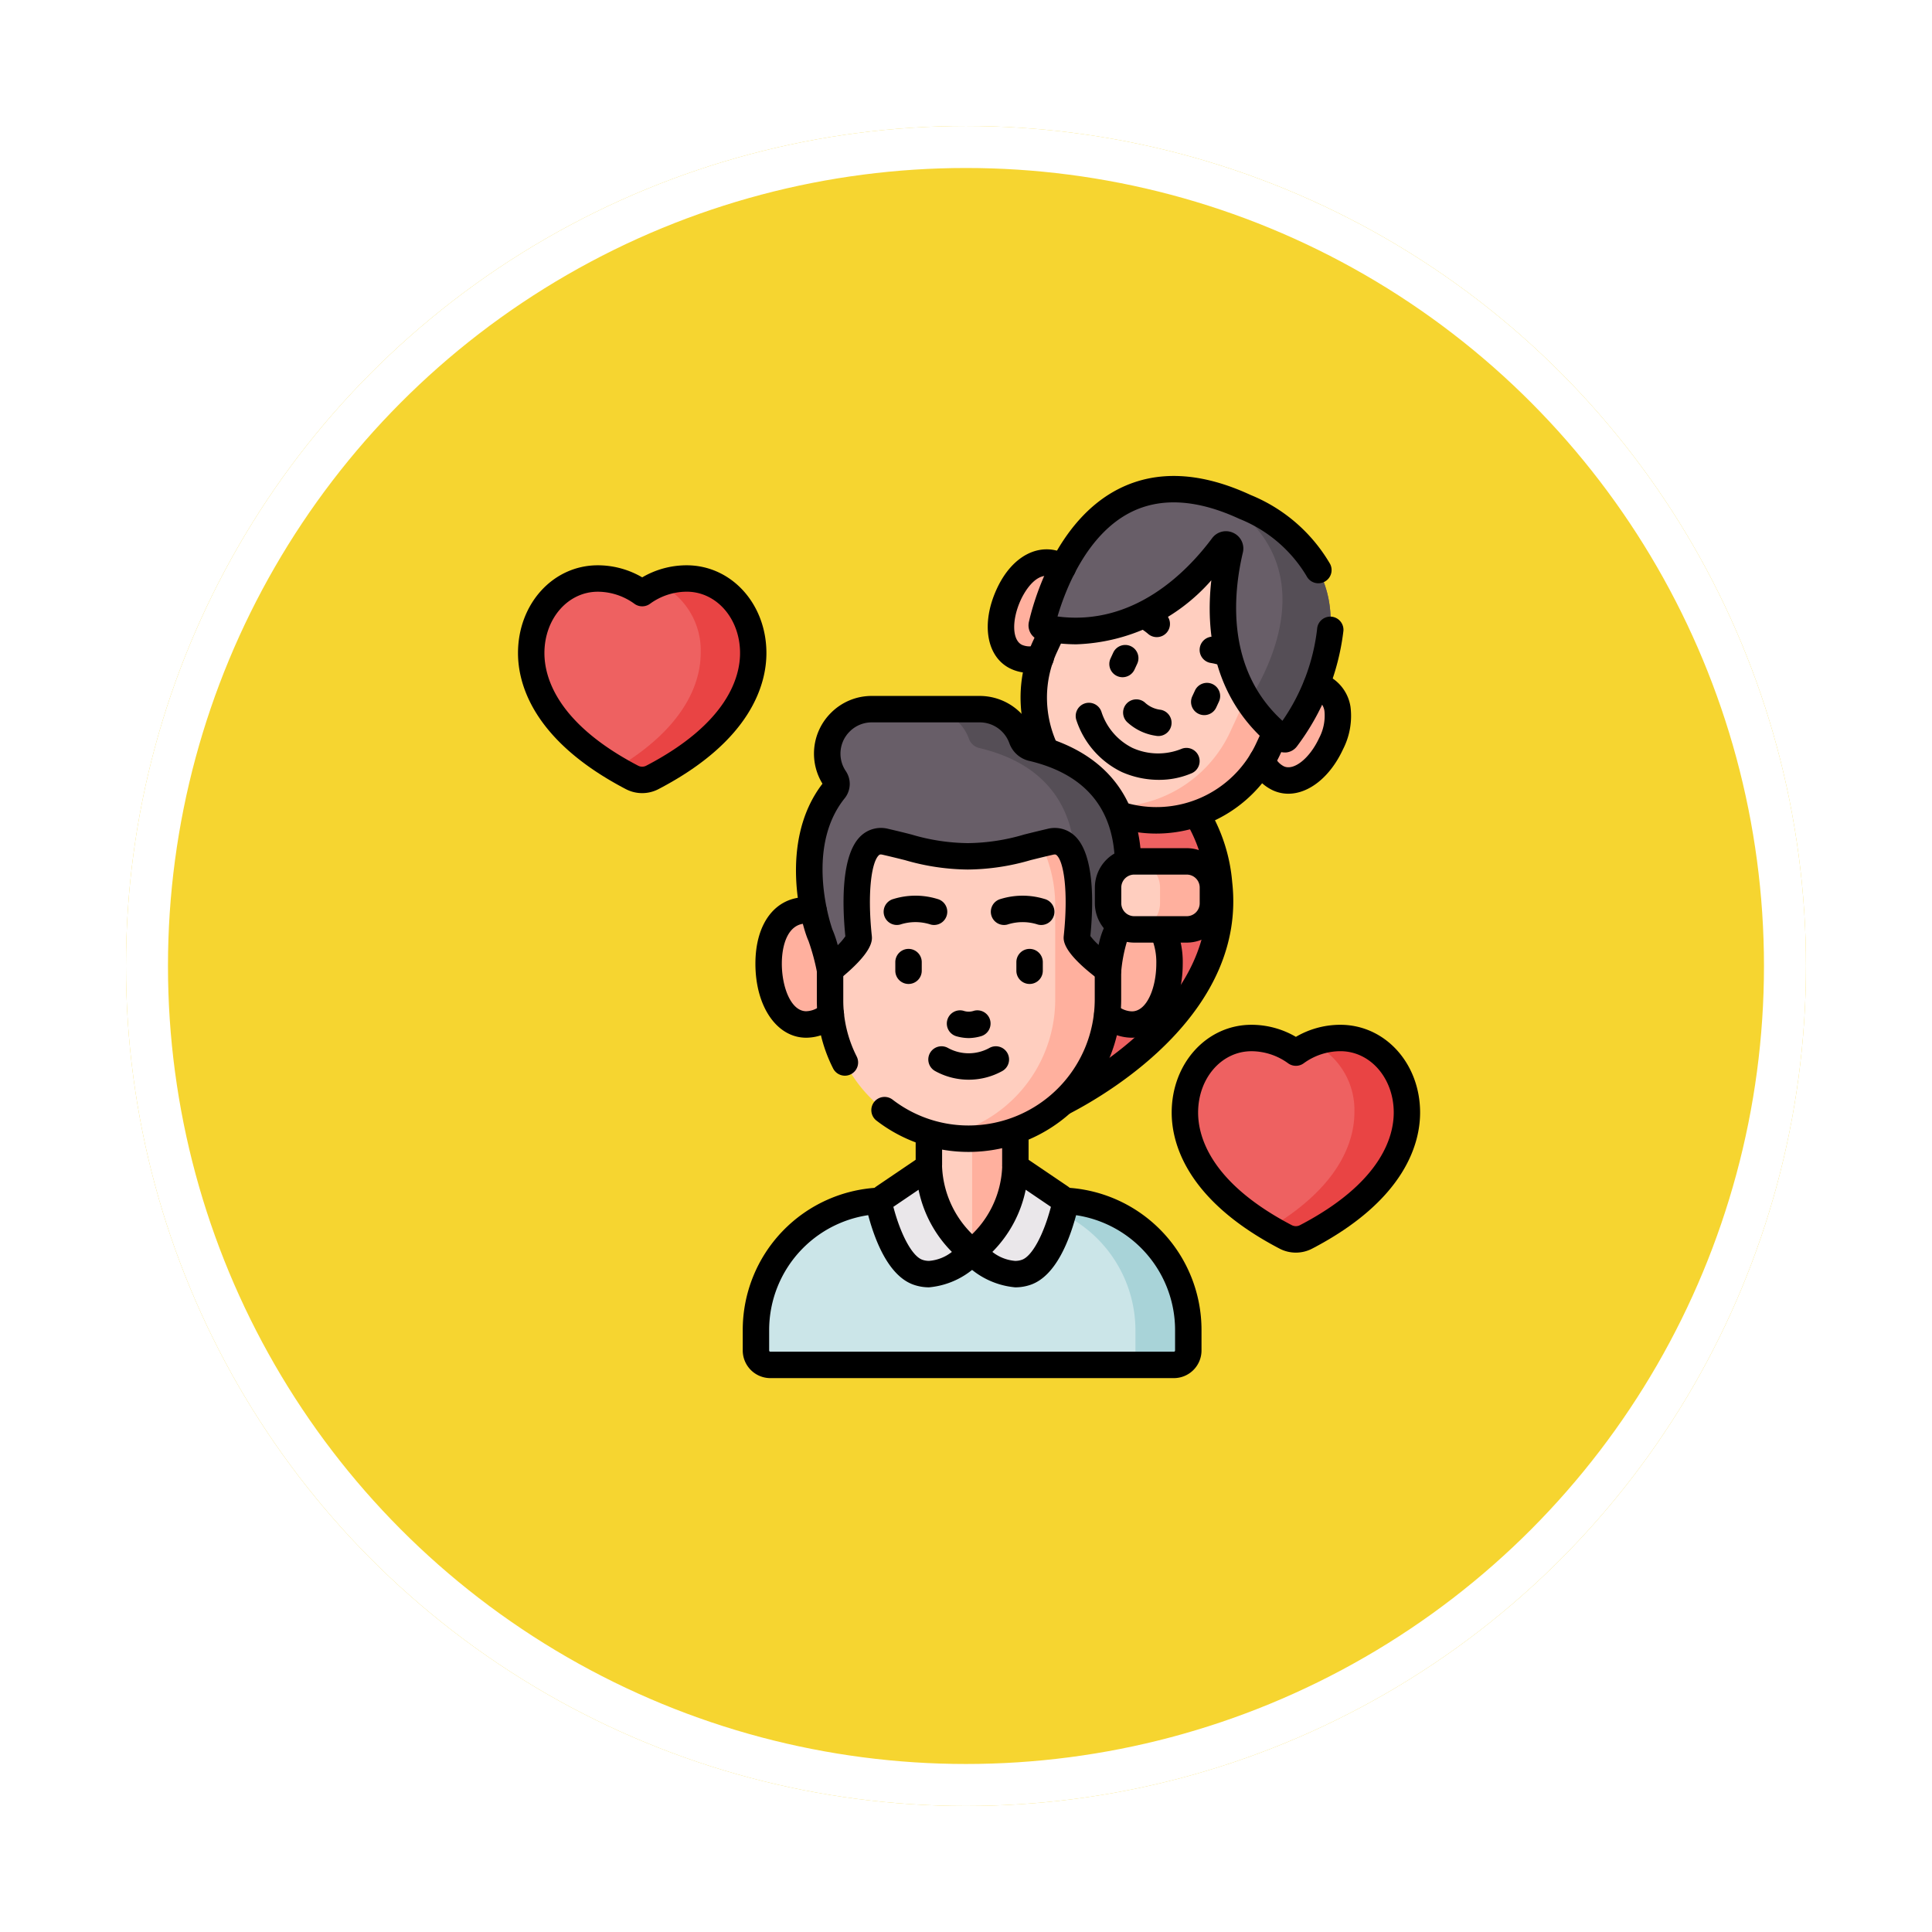 <svg xmlns="http://www.w3.org/2000/svg" xmlns:xlink="http://www.w3.org/1999/xlink" width="138" height="138" viewBox="0 0 138 138">
  <defs>
    <filter id="Elipse_14842" x="0" y="0" width="138" height="138" filterUnits="userSpaceOnUse">
      <feOffset dy="3" input="SourceAlpha"/>
      <feGaussianBlur stdDeviation="3" result="blur"/>
      <feFlood flood-opacity="0.161"/>
      <feComposite operator="in" in2="blur"/>
      <feComposite in="SourceGraphic"/>
    </filter>
    <clipPath id="clip-path">
      <path id="path5715" d="M0-682.665H64.437v64.437H0Z" transform="translate(0 682.665)"/>
    </clipPath>
  </defs>
  <g id="Grupo_1143102" data-name="Grupo 1143102" transform="translate(-1022.051 -505)">
    <g id="Grupo_1143100" data-name="Grupo 1143100" transform="translate(498.969 70.469)">
      <g transform="matrix(1, 0, 0, 1, 523.08, 434.53)" filter="url(#Elipse_14842)">
        <g id="Elipse_14842-2" data-name="Elipse 14842" transform="translate(9 6)" fill="#f6d530" stroke="#fff" stroke-width="3">
          <circle cx="60" cy="60" r="60" stroke="none"/>
          <circle cx="60" cy="60" r="58.5" fill="none"/>
        </g>
      </g>
    </g>
    <g id="g5709" transform="translate(1059.051 1221.665)">
      <g id="g5711" transform="translate(0 -682.665)">
        <g id="g5713" clip-path="url(#clip-path)">
          <g id="g5719" transform="translate(28.983 20.902)">
            <path id="path5721" d="M-107.34-1.672s8.791-2.067,9.912,8.04-11.786,15.92-11.786,15.92l-9.313-9.234Z" transform="translate(118.528 1.846)" fill="#ee6161"/>
          </g>
          <g id="g5723" transform="translate(34.496 6.18)">
            <path id="path5725" d="M-48.924-44.313c-.837,1.8-2.622,2.753-3.988,2.12s-1.38-2.681-.544-4.485,2.208-2.682,3.574-2.048,1.795,2.609.958,4.414" transform="translate(54.023 48.931)" fill="#ffb09e"/>
          </g>
          <g id="g5727" transform="translate(52.922 14.862)">
            <path id="path5729" d="M-4.1-22.223c-.837,1.8-.408,3.78.958,4.414s2.938-.678,3.775-2.482.621-3.418-.745-4.051-3.151.316-3.988,2.12" transform="translate(4.53 24.54)" fill="#ffb09e"/>
          </g>
          <g id="g5731" transform="translate(36.841 1.668)">
            <path id="path5733" d="M-7.813-100.674l2.51-5.412A8.768,8.768,0,0,1,6.34-110.352a8.768,8.768,0,0,1,4.265,11.643l-2.5,5.382A8.784,8.784,0,0,1-3.556-89.053h0a8.751,8.751,0,0,1-4.257-11.621" transform="translate(8.627 111.167)" fill="#ffcebf"/>
          </g>
          <g id="g5735" transform="translate(41.499 3.05)">
            <path id="path5737" d="M-108.806,0a9.393,9.393,0,0,1,.745,9.369l-2.643,5.707a9.241,9.241,0,0,1-9.443,5.45q.2.107.414.206a8.784,8.784,0,0,0,11.665-4.273l2.5-5.382A8.768,8.768,0,0,0-108.806,0" transform="translate(120.146)" fill="#ffb09e"/>
          </g>
          <g id="g5739" transform="translate(37.407 0.944)">
            <path id="path5741" d="M-167.676-170.753a.157.157,0,0,1-.221.031c-5.04-3.917-4.654-9.909-3.8-13.511a.294.294,0,0,0-.523-.244c-2.223,2.98-6.588,7.121-12.81,5.809a.156.156,0,0,1-.118-.189c.342-1.523,3.432-13.567,14.523-8.424s3.892,15.282,2.95,16.528" transform="translate(185.153 188.55)" fill="#685e68"/>
          </g>
          <g id="g5743" transform="translate(50.017 1.467)">
            <path id="path5745" d="M-18.39-7.165a15.7,15.7,0,0,0-1.917-.747c7.49,4.5,3.976,11.781,2.168,14.64a10.985,10.985,0,0,0,2.477,2.666.157.157,0,0,0,.221-.031C-14.5,8.117-7.3-2.021-18.39-7.165" transform="translate(20.307 7.912)" fill="#554e56"/>
          </g>
          <g id="g5747" transform="translate(16.997 51.762)">
            <path id="path5749" d="M-286.412-112.56h-28.823a1.029,1.029,0,0,1-1.029-1.029v-1.429a9.274,9.274,0,0,1,9.274-9.274h12.334a9.274,9.274,0,0,1,9.274,9.274v1.429a1.029,1.029,0,0,1-1.029,1.029" transform="translate(316.265 124.292)" fill="#cbe5e8"/>
          </g>
          <g id="g5751" transform="translate(34.829 51.762)">
            <path id="path5753" d="M-36.224,0H-40a9.274,9.274,0,0,1,9.274,9.274V10.7a1.03,1.03,0,0,1-1.029,1.029h3.776A1.03,1.03,0,0,0-26.95,10.7V9.274A9.274,9.274,0,0,0-36.224,0" transform="translate(40)" fill="#a8d3d8"/>
          </g>
          <path id="path5755" d="M317.113-192.02h-6.176v-10.043h6.176Z" transform="translate(-281.587 247.428)" fill="#ffcebf"/>
          <path id="path5757" d="M343.654-192.02h3.088v-10.043h-3.088Z" transform="translate(-311.216 247.428)" fill="#ffb09e"/>
          <g id="g5759" transform="translate(25.835 49.342)">
            <path id="path5761" d="M-33.72,0a8.069,8.069,0,0,0,3.088,6.066s-1.924,2.148-3.87,1.466c-1.542-.541-2.415-3.417-2.711-4.588a.723.723,0,0,1,.3-.776Z" transform="translate(37.235)" fill="#eae7ea"/>
          </g>
          <g id="g5763" transform="translate(32.438 49.342)">
            <path id="path5765" d="M-29.629,0a8.069,8.069,0,0,1-3.088,6.066s1.924,2.148,3.87,1.466c1.542-.541,2.415-3.417,2.711-4.588a.724.724,0,0,0-.3-.776Z" transform="translate(32.717)" fill="#eae7ea"/>
          </g>
          <g id="g5767" transform="translate(17.901 31.024)">
            <path id="path5769" d="M-55.285-39.125c0,2.252-1.377,4.078-3.076,4.078s-2.686-2.1-2.686-4.349.987-3.807,2.686-3.807,3.076,1.826,3.076,4.078" transform="translate(61.048 43.203)" fill="#ffb09e"/>
          </g>
          <g id="g5771" transform="translate(40.774 31.024)">
            <path id="path5773" d="M0-39.125c0,2.252,1.377,4.078,3.076,4.078s2.686-2.1,2.686-4.349S4.775-43.2,3.076-43.2,0-41.377,0-39.125" transform="translate(0 43.203)" fill="#ffb09e"/>
          </g>
          <g id="g5775" transform="translate(22.29 20.74)">
            <path id="path5777" d="M0-160.081v-6.756a9.929,9.929,0,0,1,9.929-9.929,9.929,9.929,0,0,1,9.929,9.929v6.719a9.948,9.948,0,0,1-9.948,9.948A9.91,9.91,0,0,1,0-160.081" transform="translate(0 176.766)" fill="#ffcebf"/>
          </g>
          <g id="g5779" transform="translate(30.314 20.74)">
            <path id="path5781" d="M-18.276,0h0a9.978,9.978,0,0,0-1.888.182,9.931,9.931,0,0,1,8.041,9.748v6.719a9.949,9.949,0,0,1-8.058,9.766,9.963,9.963,0,0,0,1.886.181,9.948,9.948,0,0,0,9.948-9.948V9.929A9.929,9.929,0,0,0-18.276,0" transform="translate(20.181)" fill="#ffb09e"/>
          </g>
          <g id="g5783" transform="translate(20.807 16.658)">
            <path id="path5785" d="M-209.6-154.969a12.116,12.116,0,0,0-.506,2.478s-2.29-1.706-2.221-2.354c.109-1.037.709-7.4-1.91-6.8s-3.7,1.037-5.885,1.037-3.267-.436-5.885-1.037-2.019,5.767-1.91,6.8c.069.649-2.047,2.348-2.047,2.348a17.339,17.339,0,0,0-.681-2.472c-.219-.469-2.185-6.429.988-10.375a.7.7,0,0,0,.034-.83,3.16,3.16,0,0,1-.541-1.769,3.173,3.173,0,0,1,.934-2.245,3.168,3.168,0,0,1,2.245-.934h7.725a3.19,3.19,0,0,1,2.989,2.1,1.04,1.04,0,0,0,.731.669c9.8,2.309,6.373,12.453,5.94,13.382" transform="translate(231.442 171.121)" fill="#685e68"/>
          </g>
          <g id="g5787" transform="translate(29.217 16.658)">
            <path id="path5789" d="M-71.914-26.579a1.041,1.041,0,0,1-.731-.669,3.19,3.19,0,0,0-2.989-2.1h-3.776a3.19,3.19,0,0,1,2.989,2.1,1.041,1.041,0,0,0,.731.669c5.535,1.3,6.85,5.109,6.868,8.34a17.836,17.836,0,0,1,.12,5.165c-.069.649,2.221,2.354,2.221,2.354a12.111,12.111,0,0,1,.505-2.478c.433-.929,3.858-11.073-5.94-13.382" transform="translate(79.409 29.349)" fill="#554e56"/>
          </g>
          <g id="g5791" transform="translate(47.636 40.143)">
            <path id="path5793" d="M-45.643,0a5.382,5.382,0,0,1,3.172,1.043A5.383,5.383,0,0,1-39.3,0c2.667,0,4.757,2.341,4.757,5.329,0,1.914-.935,5.611-7.2,8.878a1.562,1.562,0,0,1-.729.18,1.563,1.563,0,0,1-.729-.18c-6.265-3.267-7.2-6.964-7.2-8.878C-50.4,2.341-48.31,0-45.643,0" transform="translate(50.4)" fill="#ee6161"/>
          </g>
          <g id="g5795" transform="translate(53.688 40.143)">
            <path id="path5797" d="M-48.437,0A5.272,5.272,0,0,0-50.4.378a5.3,5.3,0,0,1,2.969,4.951c0,1.79-.819,5.141-6.052,8.24q.542.321,1.148.638a1.562,1.562,0,0,0,.729.18,1.563,1.563,0,0,0,.729-.18c6.265-3.267,7.2-6.964,7.2-8.878,0-2.988-2.09-5.329-4.757-5.329" transform="translate(53.485)" fill="#e94444"/>
          </g>
          <g id="g5799" transform="translate(0.944 7.322)">
            <path id="path5801" d="M-45.643,0a5.382,5.382,0,0,1,3.172,1.043A5.383,5.383,0,0,1-39.3,0c2.667,0,4.757,2.341,4.757,5.329,0,1.914-.935,5.611-7.2,8.878a1.562,1.562,0,0,1-.729.18,1.563,1.563,0,0,1-.729-.18c-6.265-3.267-7.2-6.964-7.2-8.878C-50.4,2.341-48.31,0-45.643,0" transform="translate(50.4)" fill="#ee6161"/>
          </g>
          <g id="g5803" transform="translate(6.996 7.322)">
            <path id="path5805" d="M-48.437,0A5.275,5.275,0,0,0-50.4.377a5.3,5.3,0,0,1,2.969,4.951c0,1.79-.819,5.141-6.052,8.24q.542.321,1.148.638a1.564,1.564,0,0,0,.729.179,1.564,1.564,0,0,0,.729-.179c6.265-3.267,7.2-6.965,7.2-8.878,0-2.988-2.09-5.328-4.757-5.328" transform="translate(53.485)" fill="#e94444"/>
          </g>
          <g id="g5807" transform="translate(42.148 27.527)">
            <path id="path5809" d="M-53.928-46.606h-3.753a1.867,1.867,0,0,1-1.867-1.867V-49.6a1.867,1.867,0,0,1,1.867-1.867h3.753A1.867,1.867,0,0,1-52.061-49.6v1.123a1.867,1.867,0,0,1-1.867,1.867" transform="translate(59.549 51.464)" fill="#ffcebf"/>
          </g>
          <g id="g5811" transform="translate(44.004 27.527)">
            <path id="path5813" d="M-36.118,0h-3.765a1.867,1.867,0,0,1,1.856,1.867V2.99a1.867,1.867,0,0,1-1.856,1.867h3.765A1.867,1.867,0,0,0-34.251,2.99V1.867A1.867,1.867,0,0,0-36.118,0" transform="translate(39.883)" fill="#ffb09e"/>
          </g>
          <g id="g5815" transform="translate(38.097 23.295)">
            <path id="path5817" d="M-109.5,12.316a.944.944,0,0,1-.838-.508.944.944,0,0,1,.4-1.273c2.7-1.406,11.426-6.615,10.54-14.611a10.374,10.374,0,0,0-1.417-4.472.944.944,0,0,1,.286-1.3.944.944,0,0,1,1.3.286,12.219,12.219,0,0,1,1.7,5.282C-96.5,4.9-106.1,10.662-109.067,12.208A.94.94,0,0,1-109.5,12.316Z" transform="translate(110.447 10.001)"/>
          </g>
          <g id="g5819" transform="translate(33.552 5.238)">
            <path id="path5821" d="M-37.028-73.17a3.075,3.075,0,0,1-1.3-.285c-1.747-.812-2.169-3.225-1-5.739,1.084-2.337,3.024-3.345,4.828-2.508a3.041,3.041,0,0,1,.4.226.944.944,0,0,1,.262,1.309.944.944,0,0,1-1.309.262,1.147,1.147,0,0,0-.151-.085c-1.238-.574-2.149,1.224-2.319,1.591-.671,1.449-.633,2.9.085,3.232a1.387,1.387,0,0,0,1.021.019.944.944,0,0,1,1.2.595.944.944,0,0,1-.595,1.2A3.506,3.506,0,0,1-37.028-73.17Z" transform="translate(39.987 81.993)"/>
          </g>
          <g id="g5823" transform="translate(52.207 14.005)">
            <path id="path5825" d="M-48.411-1.313a2.63,2.63,0,0,1-1.114-.246,3.224,3.224,0,0,1-1.637-1.783.944.944,0,0,1,.527-1.226.944.944,0,0,1,1.226.527,1.392,1.392,0,0,0,.677.77c.718.333,1.85-.575,2.522-2.023A3.425,3.425,0,0,0-45.83-7.2a1.1,1.1,0,0,0-.665-.888.933.933,0,0,0-.149-.056.944.944,0,0,1-.66-1.16.944.944,0,0,1,1.16-.66A2.8,2.8,0,0,1-45.7-9.8a3,3,0,0,1,1.729,2.283A5.213,5.213,0,0,1-44.5-4.5C-45.423-2.5-46.948-1.313-48.411-1.313Z" transform="translate(51.229 10.002)"/>
          </g>
          <g id="g5827" transform="translate(35.897 10.005)">
            <path id="path5829" d="M-17.319-91.36a.944.944,0,0,1-.852-.537,9.781,9.781,0,0,1-.954-4.2,9.617,9.617,0,0,1,.9-4.073l.563-1.212a.944.944,0,0,1,1.254-.459.944.944,0,0,1,.459,1.254l-.563,1.212a7.742,7.742,0,0,0-.727,3.279,7.882,7.882,0,0,0,.769,3.381.944.944,0,0,1-.444,1.259A.94.94,0,0,1-17.319-91.36Z" transform="translate(19.125 101.925)"/>
          </g>
          <g id="g5831" transform="translate(42.055 17.384)">
            <path id="path5833" d="M-124.335-1.845a9.625,9.625,0,0,1-2.874-.439.944.944,0,0,1-.62-1.182.944.944,0,0,1,1.182-.62,7.858,7.858,0,0,0,9.441-4.189l.547-1.18a.944.944,0,0,1,1.253-.459.944.944,0,0,1,.459,1.253l-.547,1.181A9.765,9.765,0,0,1-124.335-1.845Z" transform="translate(127.872 10.002)"/>
          </g>
          <g id="g5835" transform="translate(39.835 16.193)">
            <path id="path5837" d="M-77.866-38.645a6.547,6.547,0,0,1-2.627-.553,6.286,6.286,0,0,1-3.253-3.7.944.944,0,0,1,.583-1.2.944.944,0,0,1,1.2.583,4.375,4.375,0,0,0,2.23,2.594,4.448,4.448,0,0,0,3.465.074.944.944,0,0,1,1.243.486.944.944,0,0,1-.486,1.243A5.884,5.884,0,0,1-77.866-38.645Z" transform="translate(83.799 44.155)"/>
          </g>
          <g id="g5839" transform="translate(43.222 15.957)">
            <path id="path5841" d="M-7.482-7.383A.949.949,0,0,1-7.651-7.4a3.812,3.812,0,0,1-2.006-.93.944.944,0,0,1-.128-1.329.944.944,0,0,1,1.329-.128,1.982,1.982,0,0,0,1.141.529.944.944,0,0,1,.761,1.1A.944.944,0,0,1-7.482-7.383Z" transform="translate(10 10)"/>
          </g>
          <g id="g5843" transform="translate(43.799 9.014)">
            <path id="path5845" d="M-17.531-13.93a.94.94,0,0,1-.6-.216,3.938,3.938,0,0,0-.711-.493.944.944,0,0,1-.413-1.269.944.944,0,0,1,1.269-.413,5.747,5.747,0,0,1,1.055.719.944.944,0,0,1,.128,1.329A.942.942,0,0,1-17.531-13.93Z" transform="translate(19.358 16.425)"/>
          </g>
          <g id="g5847" transform="translate(48.689 11.478)">
            <path id="path5849" d="M-8.088-7.857a.941.941,0,0,1-.347-.066,4.16,4.16,0,0,0-.791-.206.944.944,0,0,1-.761-1.1.944.944,0,0,1,1.1-.761,5.917,5.917,0,0,1,1.149.308A.944.944,0,0,1-7.21-8.454.944.944,0,0,1-8.088-7.857Z" transform="translate(10.002 10.002)"/>
          </g>
          <g id="g5851" transform="translate(42.24 12.071)">
            <path id="path5853" d="M-11.108-7.7a.94.94,0,0,1-.4-.088.944.944,0,0,1-.459-1.253l.193-.417a.944.944,0,0,1,1.253-.459.944.944,0,0,1,.459,1.253l-.193.417A.944.944,0,0,1-11.108-7.7Z" transform="translate(12.052 10.002)"/>
          </g>
          <g id="g5855" transform="translate(48.078 14.778)">
            <path id="path5857" d="M-11.107-7.7a.94.94,0,0,1-.4-.088.944.944,0,0,1-.459-1.253l.193-.417a.944.944,0,0,1,1.253-.459.944.944,0,0,1,.459,1.253l-.193.417A.944.944,0,0,1-11.107-7.7Z" transform="translate(12.05 10.002)"/>
          </g>
          <g id="g5859" transform="translate(36.464 -0.002)">
            <path id="path5861" d="M-210.157-96.767a1.106,1.106,0,0,1-.674-.229c-4.471-3.475-4.975-8.419-4.563-12.069a13.413,13.413,0,0,1-9.635,4.572,12.33,12.33,0,0,1-2.553-.273,1.085,1.085,0,0,1-.694-.478,1.111,1.111,0,0,1-.15-.84c.268-1.193,1.84-7.256,6.505-9.554,2.671-1.316,5.812-1.155,9.336.479a11.65,11.65,0,0,1,5.674,4.924.944.944,0,0,1-.4,1.275.944.944,0,0,1-1.275-.4,9.837,9.837,0,0,0-4.8-4.092c-2.98-1.382-5.573-1.55-7.707-.5-3.25,1.6-4.764,5.683-5.287,7.471,5.424.709,9.217-3.145,11.04-5.589a1.228,1.228,0,0,1,1.517-.383,1.229,1.229,0,0,1,.681,1.409c-.7,2.963-1.217,8.336,2.828,12.015a14.389,14.389,0,0,0,2.477-6.56.944.944,0,0,1,1-.88.944.944,0,0,1,.88,1A17.052,17.052,0,0,1-209.28-97.2a1.1,1.1,0,0,1-.73.428A1.085,1.085,0,0,1-210.157-96.767Z" transform="translate(228.453 116.517)"/>
          </g>
          <g id="g5863" transform="translate(16.053 50.825)">
            <path id="path5865" d="M-211.843,3.612h-28.823a1.976,1.976,0,0,1-1.973-1.973V.211A10.18,10.18,0,0,1-232.807-10a.944.944,0,0,1,.978.908.944.944,0,0,1-.908.978A8.3,8.3,0,0,0-240.752.211V1.639a.086.086,0,0,0,.086.086h28.823a.086.086,0,0,0,.085-.086V.211a8.3,8.3,0,0,0-8.014-8.323.944.944,0,0,1-.908-.978A.944.944,0,0,1-219.7-10,10.18,10.18,0,0,1-209.87.211V1.639A1.976,1.976,0,0,1-211.843,3.612Z" transform="translate(242.639 10)"/>
          </g>
          <g id="g5867" transform="translate(28.405 46.111)">
            <path id="path5869" d="M-9.056-28.573A.944.944,0,0,1-10-29.517v-2.133a.944.944,0,0,1,.944-.944.944.944,0,0,1,.944.944v2.133A.944.944,0,0,1-9.056-28.573Z" transform="translate(10 32.593)"/>
          </g>
          <g id="g5871" transform="translate(34.582 45.976)">
            <path id="path5873" d="M-9.056-29.872A.944.944,0,0,1-10-30.816v-2.268a.944.944,0,0,1,.944-.944.944.944,0,0,1,.944.944v2.268A.944.944,0,0,1-9.056-29.872Z" transform="translate(10 34.028)"/>
          </g>
          <g id="g5875" transform="translate(24.891 48.398)">
            <path id="path5877" d="M-42.772-10a.943.943,0,0,1,.442.11.944.944,0,0,1,.5.831,7.179,7.179,0,0,0,2.7,5.3.944.944,0,0,1,.385.664.944.944,0,0,1-.235.731A5.739,5.739,0,0,1-42.76-.446a3.335,3.335,0,0,1-1.106-.187c-1.8-.632-2.8-3.2-3.313-5.248A1.673,1.673,0,0,1-46.5-7.67l3.2-2.168A.943.943,0,0,1-42.772-10Zm1.643,7.024a8.8,8.8,0,0,1-2.381-4.44l-1.8,1.221c.531,2.019,1.355,3.529,2.069,3.779a1.432,1.432,0,0,0,.482.081A3.008,3.008,0,0,0-41.129-2.976Z" transform="translate(47.23 10)"/>
          </g>
          <g id="g5879" transform="translate(31.494 48.398)">
            <path id="path5881" d="M-38.685-10a.943.943,0,0,1,.53.163l3.2,2.168a1.673,1.673,0,0,1,.682,1.789c-.517,2.045-1.511,4.616-3.313,5.248A3.335,3.335,0,0,1-38.7-.446,5.739,5.739,0,0,1-42.476-2.36a.944.944,0,0,1-.235-.731.944.944,0,0,1,.385-.664,7.1,7.1,0,0,0,2.7-5.3.944.944,0,0,1,.5-.834A.943.943,0,0,1-38.685-10Zm2.539,3.806-1.8-1.222a8.8,8.8,0,0,1-2.381,4.44,3.009,3.009,0,0,0,1.631.642,1.432,1.432,0,0,0,.482-.081C-37.5-2.665-36.677-4.175-36.146-6.194Z" transform="translate(42.717 10)"/>
          </g>
          <g id="g5883" transform="translate(16.958 30.08)">
            <path id="path5885" d="M-40.49-.61c-2.1,0-3.63-2.226-3.63-5.292,0-2.886,1.425-4.751,3.63-4.751a3.317,3.317,0,0,1,.748.086.944.944,0,0,1,.706,1.133.944.944,0,0,1-1.133.706,1.426,1.426,0,0,0-.322-.037c-1.284,0-1.742,1.479-1.742,2.863,0,1.673.652,3.4,1.742,3.4a1.673,1.673,0,0,0,1.116-.479.944.944,0,0,1,1.334.054.944.944,0,0,1-.054,1.334A3.5,3.5,0,0,1-40.49-.61Z" transform="translate(44.12 10.653)"/>
          </g>
          <g id="g5887" transform="translate(40.849 34.206)">
            <path id="path5889"/>
          </g>
          <g id="g5891" transform="translate(41.147 31.608)">
            <path id="path5893" d="M-49.735-1.487a3.5,3.5,0,0,1-2.4-.984A.944.944,0,0,1-52.187-3.8a.944.944,0,0,1,1.334-.051,1.669,1.669,0,0,0,1.118.481c1.09,0,1.742-1.731,1.742-3.4a4.544,4.544,0,0,0-.351-1.881.944.944,0,0,1,.458-1.254.944.944,0,0,1,1.254.458,6.331,6.331,0,0,1,.527,2.677C-46.106-3.713-47.632-1.487-49.735-1.487Z" transform="translate(52.439 10.002)"/>
          </g>
          <g id="g5895" transform="translate(21.346 34.338)">
            <path id="path5897" d="M-19.226-71.515a.944.944,0,0,1-.843-.518,10.742,10.742,0,0,1-1.162-4.891v-2.143a.944.944,0,0,1,.944-.944.944.944,0,0,1,.944.944v2.143a8.871,8.871,0,0,0,.959,4.039.944.944,0,0,1-.417,1.268A.94.94,0,0,1-19.226-71.515Z" transform="translate(21.231 80.012)"/>
          </g>
          <g id="g5899" transform="translate(25.236 34.344)">
            <path id="path5901" d="M-172.2,3.936A10.753,10.753,0,0,1-178.79,1.7.944.944,0,0,1-178.965.38.944.944,0,0,1-177.642.2,8.881,8.881,0,0,0-172.2,2.048a9.014,9.014,0,0,0,9-9v-2.1a.944.944,0,0,1,.944-.944.944.944,0,0,1,.944.944v2.1A10.9,10.9,0,0,1-172.2,3.936Z" transform="translate(179.16 10)"/>
          </g>
          <g id="g5903" transform="translate(19.859 15.714)">
            <path id="path5905" d="M-221.911-153.17a.943.943,0,0,1-.564-.187c-2.722-2.027-2.631-2.887-2.6-3.211.335-3.18,0-5.3-.511-5.75-.04-.035-.081-.072-.249-.034-.611.14-1.137.271-1.612.389a16.442,16.442,0,0,1-4.484.671,16.451,16.451,0,0,1-4.486-.672c-.475-.118-1-.249-1.61-.389-.168-.038-.209,0-.249.034-.507.45-.846,2.569-.511,5.751.034.317.123,1.16-2.394,3.183a.944.944,0,0,1-.911.152.944.944,0,0,1-.605-.7,15.553,15.553,0,0,0-.613-2.265c-.479-1.027-2.2-7.061,1-11.225a4.1,4.1,0,0,1-.606-2.146,4.1,4.1,0,0,1,1.21-2.912,4.094,4.094,0,0,1,2.913-1.211h7.725a4.138,4.138,0,0,1,3.876,2.723c6.162,1.51,7.556,5.737,7.651,9.029a.944.944,0,0,1-.916.971.944.944,0,0,1-.971-.916c-.111-3.827-2.175-6.241-6.137-7.174a1.98,1.98,0,0,1-1.4-1.266,2.245,2.245,0,0,0-2.1-1.479h-7.725a2.218,2.218,0,0,0-1.578.657,2.222,2.222,0,0,0-.657,1.578,2.217,2.217,0,0,0,.38,1.242,1.637,1.637,0,0,1-.081,1.948c-2.93,3.645-.89,9.336-.866,9.39a7.761,7.761,0,0,1,.373,1.1,4.215,4.215,0,0,0,.543-.636c-.219-2.195-.334-5.892,1.152-7.209a2.084,2.084,0,0,1,1.923-.461c.623.143,1.159.276,1.644.4a14.578,14.578,0,0,0,4.03.616,14.569,14.569,0,0,0,4.028-.615c.486-.121,1.023-.255,1.647-.4a2.084,2.084,0,0,1,1.923.461c1.481,1.313,1.372,4.993,1.154,7.189a4.554,4.554,0,0,0,.591.637,5.487,5.487,0,0,1,.323-1.083,5.768,5.768,0,0,0,.213-.59.944.944,0,0,1,1.185-.615.944.944,0,0,1,.615,1.185,7.536,7.536,0,0,1-.3.815,10.683,10.683,0,0,0-.423,2.182.944.944,0,0,1-.561.763A.943.943,0,0,1-221.911-153.17Z" transform="translate(244.199 173.688)"/>
          </g>
          <g id="g5907" transform="translate(26.117 29.978)">
            <path id="path5909" d="M-34.55-10.075a.945.945,0,0,1-.239-.031,3.509,3.509,0,0,0-2.18,0,.944.944,0,0,1-1.152-.675.944.944,0,0,1,.675-1.152,5.338,5.338,0,0,1,3.134,0,.944.944,0,0,1,.675,1.152A.944.944,0,0,1-34.55-10.075Z" transform="translate(38.152 12.167)"/>
          </g>
          <g id="g5911" transform="translate(33.775 29.978)">
            <path id="path5913" d="M-9.059-10.075a.944.944,0,0,1-.913-.706A.944.944,0,0,1-9.3-11.932a5.338,5.338,0,0,1,3.134,0,.944.944,0,0,1,.675,1.152.944.944,0,0,1-1.152.675,3.509,3.509,0,0,0-2.18,0A.946.946,0,0,1-9.059-10.075Z" transform="translate(10.002 12.167)"/>
          </g>
          <g id="g5915" transform="translate(26.951 33.778)">
            <path id="path5917" d="M-9.056-7.495A.944.944,0,0,1-10-8.438v-.618A.944.944,0,0,1-9.056-10a.944.944,0,0,1,.944.944v.618A.944.944,0,0,1-9.056-7.495Z" transform="translate(10 10)"/>
          </g>
          <g id="g5919" transform="translate(35.598 33.778)">
            <path id="path5921" d="M-9.056-7.495A.944.944,0,0,1-10-8.438v-.618A.944.944,0,0,1-9.056-10a.944.944,0,0,1,.944.944v.618A.944.944,0,0,1-9.056-7.495Z" transform="translate(10 10)"/>
          </g>
          <g id="g5923" transform="translate(30.632 38.167)">
            <path id="path5925" d="M-8.441-8.02A3.324,3.324,0,0,1-9.3-8.145.944.944,0,0,1-9.972-9.3.944.944,0,0,1-8.82-9.972a1.146,1.146,0,0,0,.758,0A.944.944,0,0,1-6.91-9.3a.944.944,0,0,1-.675,1.152A3.324,3.324,0,0,1-8.441-8.02Z" transform="translate(10.002 10.002)"/>
          </g>
          <g id="g5927" transform="translate(29.31 40.734)">
            <path id="path5929" d="M-48.232-7.615a4.938,4.938,0,0,1-2.4-.618A.944.944,0,0,1-51-9.517a.944.944,0,0,1,1.284-.366,3.068,3.068,0,0,0,2.963,0,.944.944,0,0,1,1.284.366.944.944,0,0,1-.366,1.284A4.937,4.937,0,0,1-48.232-7.615Z" transform="translate(51.116 10.002)"/>
          </g>
          <g id="g5931" transform="translate(46.692 39.199)">
            <path id="path5933" d="M-54.7-10a6.285,6.285,0,0,1,3.172.862A6.285,6.285,0,0,1-48.356-10c3.2,0,5.7,2.755,5.7,6.272,0,2.127-1,6.218-7.708,9.715a2.514,2.514,0,0,1-1.165.287A2.518,2.518,0,0,1-52.7,5.986c-6.7-3.5-7.7-7.586-7.7-9.714C-60.4-7.245-57.9-10-54.7-10Zm3.172,2.931a.943.943,0,0,1-.553-.179A4.471,4.471,0,0,0-54.7-8.112c-2.138,0-3.813,1.926-3.813,4.385,0,1.7.87,5,6.693,8.041a.631.631,0,0,0,.581,0c5.827-3.039,6.7-6.343,6.7-8.043,0-2.459-1.675-4.385-3.813-4.385a4.471,4.471,0,0,0-2.619.864A.943.943,0,0,1-51.527-7.069Z" transform="translate(60.4 10)"/>
          </g>
          <g id="g5935" transform="translate(0 6.378)">
            <path id="path5937" d="M-54.7-10a6.285,6.285,0,0,1,3.172.862A6.285,6.285,0,0,1-48.356-10c3.2,0,5.7,2.755,5.7,6.272,0,2.127-1,6.218-7.708,9.715a2.514,2.514,0,0,1-1.165.287A2.518,2.518,0,0,1-52.7,5.986c-6.7-3.5-7.7-7.586-7.7-9.714C-60.4-7.245-57.9-10-54.7-10Zm3.172,2.931a.943.943,0,0,1-.553-.179A4.471,4.471,0,0,0-54.7-8.112c-2.138,0-3.813,1.926-3.813,4.385,0,1.7.87,5,6.693,8.041a.631.631,0,0,0,.581,0c5.827-3.039,6.7-6.343,6.7-8.043,0-2.459-1.675-4.385-3.813-4.385a4.471,4.471,0,0,0-2.619.864A.943.943,0,0,1-51.527-7.069Z" transform="translate(60.4 10)"/>
          </g>
          <g id="g5939" transform="translate(41.204 26.583)">
            <path id="path5941" d="M-62.984-54.718h-3.753a2.815,2.815,0,0,1-2.811-2.811v-1.123a2.815,2.815,0,0,1,2.811-2.811h3.753a2.815,2.815,0,0,1,2.811,2.811v1.123A2.815,2.815,0,0,1-62.984-54.718Zm-3.753-4.858a.925.925,0,0,0-.924.924v1.123a.925.925,0,0,0,.924.924h3.753a.925.925,0,0,0,.924-.924v-1.123a.925.925,0,0,0-.924-.924Z" transform="translate(69.549 61.464)"/>
          </g>
        </g>
      </g>
    </g>
  </g>
</svg>
